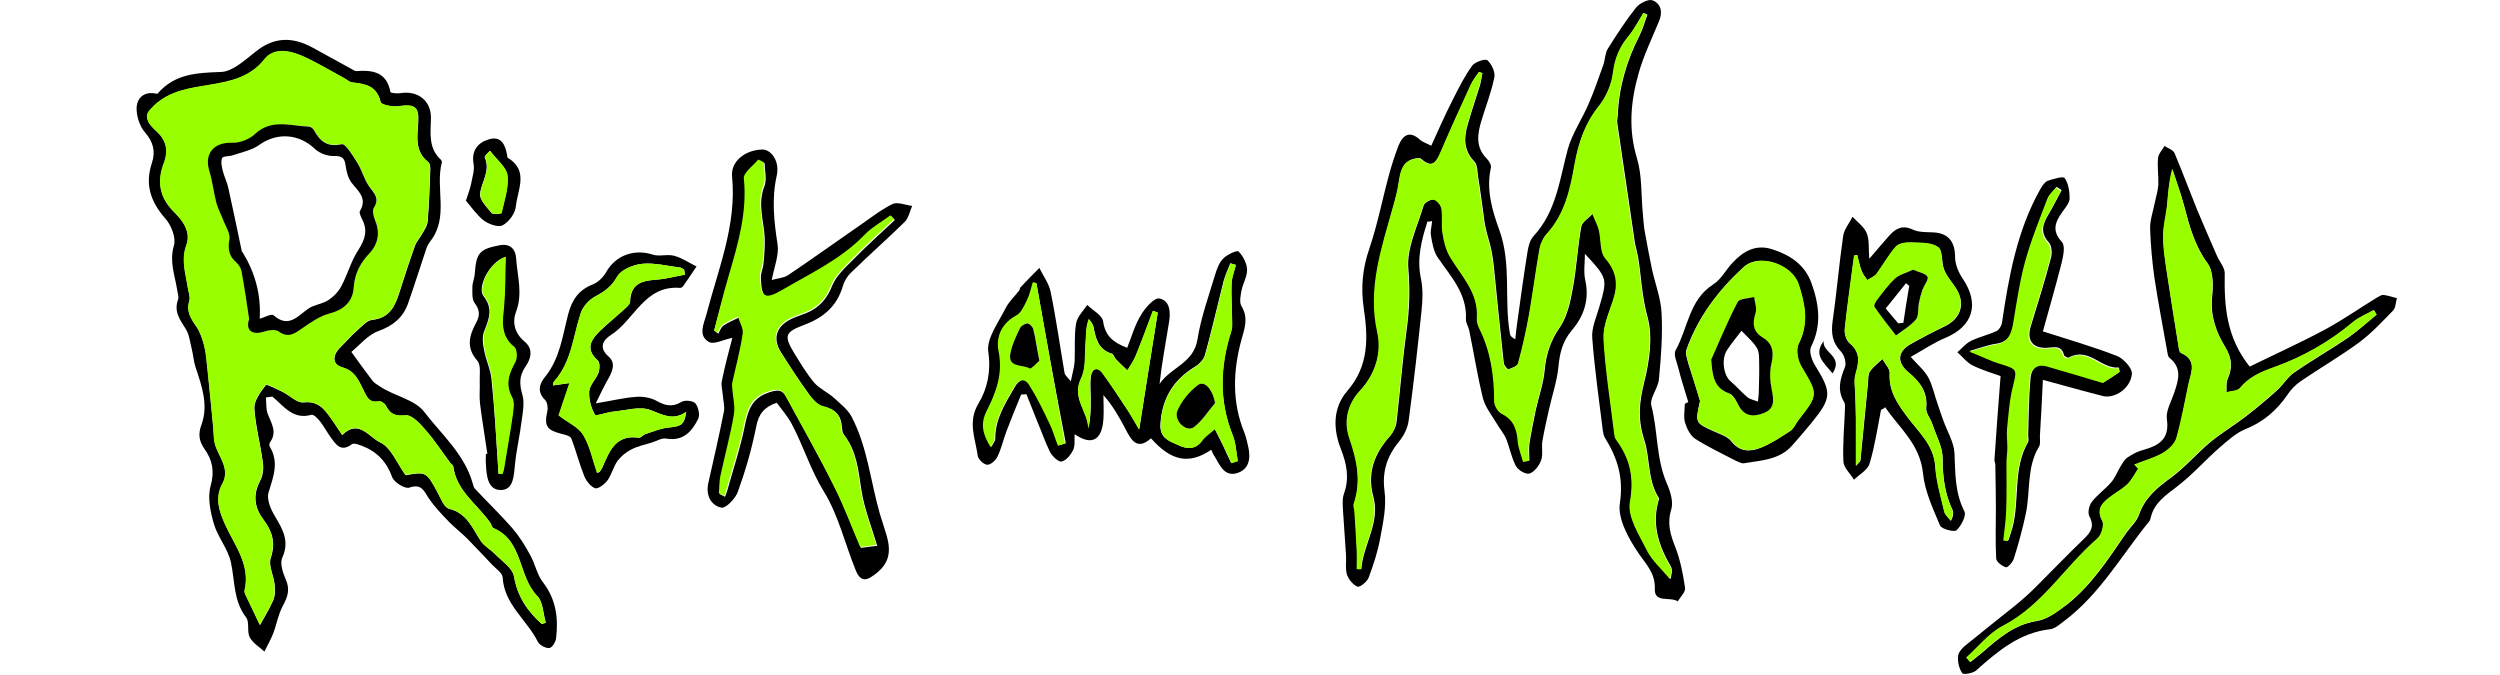 <?xml version="1.0" encoding="utf-8"?>
<!-- Generator: Adobe Illustrator 24.2.1, SVG Export Plug-In . SVG Version: 6.00 Build 0)  -->
<svg version="1.1" id="Layer_1" xmlns="http://www.w3.org/2000/svg" xmlns:xlink="http://www.w3.org/1999/xlink" x="0px" y="0px"
	 viewBox="0 0 851 229.6" style="enable-background:new 0 0 851 229.6;" xml:space="preserve">
<style type="text/css">
	.st0{fill:#99FE00;}
</style>
<g>
	<path d="M485.9,75.4c-2,6.3-3.7,12.6-2.2,19.5c0.7,3.4,0.6,7.2,0.2,10.8c-1.3,12.5-2.7,25-4.4,37.5c-0.3,2.4-1.6,5.1-3.2,7
		c-4.1,5-5.9,10.2-5,17c0.7,5.2-0.5,10.8-1.5,16.1c-0.8,4.5-2.3,9-3.9,13.3c-0.5,1.4-3,3.4-3.8,3.1c-1.5-0.6-3-2.4-3.6-4.1
		c-0.6-2-0.2-4.3-0.3-6.4c-0.3-4.9-0.7-9.9-1-14.8c-0.1-2.1-0.4-4.5,0.3-6.4c1.9-5.3,0.9-10.1-1-15c-2.8-7-2.8-14.2,2.1-19.9
		c7.5-8.6,7.1-18.4,5.6-28.3c-1-7-0.4-13.4,1.9-20.1c2.8-8.2,4.4-16.7,6.7-25.1c0.9-3.4,2-6.7,3.2-9.9c1.5-3.8,3.9-5.4,7.5-2
		c0.7,0.6,1.7,0.9,3.7,1.9c2.4-5.3,4.7-10.5,7.3-15.6c2-4,4-8,6.6-11.6c0.9-1.3,4.4-2.5,5.2-1.9c1.4,1.2,2.7,4,2.4,5.7
		c-1,5-2.9,9.9-4.4,14.8c-1.4,4.6-2.1,9.1,1.8,13c0.8,0.8,1.6,2.2,1.4,3.1c-1.7,7.5,0.5,14.7,2.9,21.3c4.2,11.7,1.5,23.6,3.6,35.3
		c0.1,0.6,0.5,1.1,1.8,1.8c0.2-2,0.4-3.9,0.7-5.9c1.1-8,2.2-16.1,3.5-24.1c0.3-1.8,0.8-3.8,2-5.1c7.8-8.4,8.9-19.4,11.7-29.7
		c1.5-5.3,4.8-10.1,7-15.2c1.9-4.3,3.4-8.8,5-13.2c0.7-1.8,0.6-4.1,1.6-5.7c3-4.8,6.1-9.6,9.6-14c1.2-1.5,4.2-3,5.6-2.5
		c2.9,1.1,3.6,4,2.2,7.2c-2.4,5.8-5.2,11.6-6.9,17.6c-2.7,9.5-3.6,19-0.6,28.9c1.8,5.9,1.4,12.5,2,18.7c0.2,2,0.3,4,0.6,5.9
		c0.8,4.4,1.6,8.8,2.5,13.1c1.1,5.1,3.1,10.1,3.3,15.2c0.4,7.4-0.2,15-0.9,22.4c-0.3,3.1-3.2,6.4-2.6,8.9c2.3,8.8,1.6,18.1,5.3,26.6
		c1.2,2.7,2.3,6.3,1.5,8.8c-1.5,4.8-0.3,8.6,1.4,12.9c1.7,4.4,2.6,9.1,3.3,13.8c0.2,1.4-1.6,3.1-2.5,4.6c-2.5-1.7-8,0.7-7.8-4.2
		c0.2-5.5-3-8.4-5.7-12.4c-3.3-4.9-7-11.6-6.2-16.8c1.3-8.7-0.8-15.4-5.1-22.3c-0.4-0.7-0.6-1.6-0.7-2.4c-1.3-10.5-2.8-21-3.6-31.5
		c-0.3-3.5,1.4-7.1,2.4-10.6c2.8-9.7,2.9-9.7-4.9-18.1c0,3-0.5,6.1,0.1,8.9c1.5,6.6-0.4,12.3-4.6,17.2c-3.1,3.7-4.1,7.7-4.5,12.3
		c-0.5,5-2.2,9.9-3.3,14.9c-0.8,3.5-1.6,7.1-2.2,10.6c-0.3,2.1,0.3,4.5-0.4,6.4c-0.7,1.8-2.3,4-4,4.5c-1.2,0.4-3.9-1.2-4.6-2.6
		c-1.5-2.8-2.1-6.2-3.3-9.2c-0.8-1.9-2.3-3.6-3.4-5.5c-1.6-2.7-3.7-5.3-4.5-8.3c-1.9-7.7-3.1-15.5-4.7-23.2
		c-0.3-1.3-1.2-2.6-1.1-3.8c0.4-8.8-5.3-14.6-9.7-21.1c-1.3-2-1.8-4.8-2.2-7.3c-0.3-1.6,0.3-3.4,0.4-5
		C486.9,75.5,486.4,75.4,485.9,75.4z M504.6,24.9c-0.4-0.1-0.7-0.3-1.1-0.4c-0.9,1.3-1.9,2.5-2.6,4c-3.5,7.6-7,15.3-10.3,23
		c-2.1,4.9-3.6,5.4-7.2,2.3c-5.6,0.1-6.5,3.9-7.1,8c-0.4,2.8-1.2,5.5-1.9,8.3c-3.9,14-8.7,27.7-5.4,43c1.5,6.8-0.6,14.1-6,19.9
		c-4.1,4.4-5.5,10.2-3.6,15.9c2.5,7.4,4.1,14.7,1.6,22.4c-0.2,0.7,0.2,1.6,0.2,2.5c0.3,4.6,0.6,9.2,0.8,13.8c0.1,2,0,4,0,6
		c0.5,0,0.9,0,1.4,0.1c0.6-8.3,6.5-15.7,4.1-24.6c-2.2-8,0.3-14.7,5.7-20.7c1.1-1.3,2-3.1,2.2-4.8c1.2-10.4,2-20.8,3.4-31.1
		c1-7.1,1.2-13.9,0.6-21.1c-0.6-6.9,3.1-14.3,5.2-21.4c0.3-1,2.4-2.2,3.5-2.1c1.1,0.2,2.5,1.8,2.7,3c0.5,2.7-0.1,5.7,0.4,8.4
		c0.5,2.8,1.1,5.7,2.5,8c3.9,6.6,9.7,12.2,9.2,20.8c-0.1,1.1,0.2,2.4,0.7,3.4c4,7.9,5.2,16.3,5.2,25.1c0,1.5,1.3,3.6,2.6,4.2
		c4.1,2,5.2,5.2,5.4,9.3c0.2,2.4,1.2,4.7,1.8,7c0.7-0.1,1.3-0.2,2-0.3c0-1.9-0.2-3.8,0-5.6c0.6-3.9,1.4-7.8,2.2-11.7
		c1-4.5,2.6-8.9,3-13.4c0.5-5.5,2-10.1,5.2-14.7c2.5-3.7,3.6-8.7,4.4-13.3c1.3-6.9,1.6-14.1,2.9-21c0.3-1.6,2.6-2.9,3.9-4.4
		c0.8,1.8,1.7,3.6,2.2,5.5c0.8,3.3,0.3,7.6,2.2,9.7c4.1,4.6,4.4,8.9,2.6,14.3c-1.4,4.2-3.5,8.7-3.2,13c0.6,10.7,2.3,21.4,3.6,32
		c0.1,0.8,0.2,1.8,0.7,2.4c4.7,6.4,6.2,12.9,4.7,21.2c-0.9,5,3,11.1,5.7,16.3c1.9,3.7,5.2,6.6,8,10c0.1-1,0.8-3,0.1-4.2
		c-4.3-7.3-6.7-14.8-4-23.2c-4.1-6.2-3-13.7-5.1-20c-2.3-7.2-1.7-12.7,0-19.6c1.8-7.2,3-15.5,1.1-22.3c-1.9-6.8-2.1-13.6-3.2-20.4
		c-0.3-1.6-0.8-3.2-1.1-4.9c-2-13.6-4-27.2-6-40.8c-0.1-0.8,0.2-1.7,0.2-2.5c0.4-9.7,3.1-18.7,7.5-27.3c1.1-2.2,1.7-4.6,2.6-6.9
		c-0.4-0.2-0.9-0.4-1.3-0.6c-1.7,2.6-3.1,5.5-5,7.8c-3,3.7-4.7,7.6-5.3,12.5c-0.5,3.9-2.3,8.2-4.8,11.3c-4.8,6-7.1,12.7-8.3,20
		c-1.5,8.6-3.4,17-9.6,23.7c-1.2,1.3-2,3.2-2.3,4.9c-1.3,7.5-2.3,15.1-3.6,22.6c-1,5.5-2.3,11-3.7,16.4c-0.3,1-2.2,1.7-3.4,2.1
		c-0.3,0.1-1.5-1.3-1.6-2.1c-1.2-11-2.3-22-3.4-33c-0.2-1.9-0.5-3.9-0.9-5.8c-0.5-2.3-1.3-4.6-1.8-6.9c-0.4-1.6-0.6-3.2-0.8-4.9
		c-0.6-4.2-1.1-8.3-1.8-12.5c-0.3-1.9-0.2-4.3-1.3-5.5c-3.7-3.8-3.6-8.1-2.3-12.5c1.3-4.7,2.9-9.2,4.3-13.8
		C504.1,27.6,504.4,26.2,504.6,24.9z"/>
	<path d="M90.5,135.3c0.2,1.8,0,3.8,0.6,5.5c1.2,3.2,3.4,6.2,0.8,9.8c-0.2,0.3-0.3,1.1-0.1,1.4c3.3,5.4,1.2,10.4-0.4,15.7
		c-0.7,2.3,0.8,5.8,2.3,8.2c2.6,4.4,4.9,8.4,2.4,13.9c-0.9,2,0.2,5.2,1.2,7.5c1.5,3.4,0.6,5.9-1,8.9c-1.6,2.9-2.1,6.3-3.3,9.4
		c-0.8,2.1-2,4.1-3,6.2c-1.7-1.6-4-2.9-5-4.9c-1-1.9,0-5.1-1.2-6.7c-4.4-5.7-3.8-12.4-5.2-18.8c-1-4.6-4.5-8.6-5.8-13.1
		c-1.2-4.1-2.2-9-1.1-12.9c1.4-5,0.6-8.8-2.1-12.6c-1.9-2.7-2.2-5.1-1-8.3c2.4-6.6,0.1-13.1-2-19.4c-0.7-2-0.8-4.2-1.3-6.2
		c-0.6-2.3-0.8-4.8-2-6.8c-2-3.2-4.2-6-2.7-10.1c0.4-1-0.2-2.3-0.3-3.4c-0.8-5-2.7-9.6-1.1-15c0.8-2.6-0.9-7-3-9.3
		c-5-5.7-6.9-11.6-4.5-18.8c1.3-3.9,0.5-7.2-2.4-10.5c-1.8-2.1-2.9-5.6-2.8-8.4c0.2-3.4,2.7-5.6,6.7-4.7c0.1,0,0.4,0,0.5-0.1
		c5.8-6.7,13.3-7,21.5-7.3c4-0.1,8.2-4.1,11.8-6.9c6.3-5.1,12.6-5.1,19.4-1.4c4.3,2.4,8.7,4.8,13.1,7.2c0.6,0.3,1.2,0.8,1.8,0.8
		c5.6-0.4,10.3,0.3,11.6,7.1c0.1,0.4,2.3,0.6,3.5,0.4c5.8-0.9,10.3,2.5,10.3,8.4c-0.1,5.1-1,10.3,3.4,14.3c0.2,0.2,0.4,0.7,0.3,0.9
		c-2.3,8.8,2.5,18.6-3.9,26.8c-0.6,0.8-1.1,1.7-1.4,2.6c-2.1,6.2-4,12.4-6.2,18.6c-1.7,4.8-5.1,7.6-10.1,9.4
		c-3.6,1.3-6.4,4.8-9.2,7.1c2.6,3.6,4.9,6.8,7.2,9.8c0.6,0.8,1.7,1.4,2.6,2c4.8,3.2,11.8,4.4,15,8.6c5.9,7.7,13.7,14.4,16.5,24.3
		c0.2,0.6,0.3,1.4,0.7,1.8c4.2,4.5,8.7,8.8,12.8,13.5c2.4,2.8,4.4,6,6.1,9.2c1.7,3,2.3,6.7,4.4,9.3c4.4,5.8,5.2,12.1,4.4,18.9
		c-0.1,1.3-1.4,3.3-2.3,3.4c-1.3,0.1-3.3-1-3.9-2.1c-3.7-7.5-11.5-12.7-12-22c-0.1-1.5-2.4-3-3.7-4.4c-2.8-3-5.6-5.9-8.4-8.8
		c-1.9-1.9-4.1-3.6-6-5.5c-2.5-2.6-5-5.2-7-8.1c-1.7-2.5-2.4-5.2-6.7-3.7c-1.4,0.5-5.2-1.8-5.8-3.6c-1.9-5.2-5.2-8.7-10.2-10.6
		c-1.1-0.4-2.8-1.1-3.5-0.6c-3.7,2.8-5.4,0.2-7.2-2.3c-1.3-1.8-2.3-3.7-3.6-5.4c-0.8-1-2.2-2.5-3-2.3c-6.3,1.8-9.4-3-13.3-6.2
		C91.7,135.1,91.1,135.2,90.5,135.3z M184.4,212.4c0.5-0.1,0.9-0.3,1.4-0.4c-0.9-3.1-0.9-7.1-2.9-9.1c-6.6-6.8-4.7-18.8-14.9-23.1
		c-0.5-0.2-0.7-1.1-1-1.7c-4.4-6.4-11.6-10.8-12.7-19.4c-0.1-0.4-0.7-0.7-1-1.1c-2.8-3.8-5.4-7.8-8.5-11.3c-1.8-2.1-4.6-5.1-6.7-4.9
		c-3.5,0.4-5.3-0.4-6.7-3.3c-0.4-0.7-1.6-1.6-2.3-1.5c-3.5,0.8-4.3-1.7-5.4-3.9c-1.6-3.2-2.8-6.4-7.1-7.6c-3.6-1-3.5-4.2-0.6-7
		c1.9-1.8,3.6-3.9,5.6-5.6c1.6-1.4,3.3-3.4,5.1-3.6c5.8-0.6,7.7-4.5,9.2-9.1c1.7-5.4,3.5-10.9,5.4-16.2c0.5-1.4,1.6-2.5,2.3-3.8
		c0.8-1.4,1.9-2.9,2-4.5c0.5-5.9,0.7-11.9,0.9-17.8c0-0.8-0.1-1.9-0.7-2.3c-4.7-3.7-3.7-8.7-3.4-13.7c0.3-5.2-1.3-6.1-6.7-5.3
		c-2,0.3-5.9-0.5-6.1-1.4c-1.3-5.6-5.3-6.2-9.7-6.7c-0.9-0.1-1.7-0.9-2.6-1.4c-4.7-2.5-9.3-5.3-14.1-7.5c-4.4-1.9-9.8-3.1-13.1,1
		c-9.7,12.3-27,5.6-37.6,15.8c-2.1,2-3,3-2.1,5.1c0.6,1.5,1.9,2.7,3.1,3.8c3.2,3,3.9,6.5,2.4,10.5c-2.5,6.4-1.6,11.9,3.5,16.9
		c3,3,5.7,6.7,4.1,11.2c-1.9,5.1-0.2,9.8,0.5,14.6c0.2,1.5,0.9,3.1,0.5,4.4c-1.1,3.5,0.5,6,2.4,8.7c1.3,1.9,2.1,4.4,2.7,6.7
		c0.7,2.6,0.8,5.4,1.1,8.1c0.7,6.4,1.2,12.7,1.9,19.1c0.3,2.5,0.1,5.1,1,7.3c1.6,4,4.6,7.7,2.2,12.2c-2.7,4.9-1.2,9.3,0.8,13.8
		c3.3,7.3,8.8,13.9,6.7,22.7c-0.1,0.4,0.1,1,0.3,1.4c1.9,4,3.8,7.9,4.9,10.3c0.9-1.7,3-5,4.5-8.4c0.7-1.6,0.7-3.6,0.5-5.4
		c-0.3-3.1-2.2-6.5-1.3-9.1c1.7-5.2,0.5-9-2.5-13c-3-4-3.7-8.3-1.2-13.1c1-1.8,1.3-4.2,1-6.3c-0.8-6.2-2.5-12.3-2.9-18.5
		c-0.1-2.6,2.1-5.6,3.9-7.9c0.3-0.4,3.7,1.4,5.7,2.3c2.4,1.2,4.9,3.8,7.1,3.6c4.1-0.5,6.3,1.3,8.4,4.1c1.6,2.1,3,4.3,4.8,7
		c5.6-5.6,9.2,0.8,12.9,2.5c3.7,1.7,5.8,7.2,8.7,11.2c6.9-1.3,7.2-1.1,10.9,5.9c1.1,2,2.2,5.1,3.9,5.5c6.1,1.5,7.9,6.6,10.8,11
		c1.1,1.7,3.2,2.8,4.7,4.3c2.4,2.5,6,4.8,6.6,7.7C176.1,203,179.5,208,184.4,212.4z"/>
	<path d="M412.3,153.1c-7.5,5.1-13.6,3.9-20.5-3.9c-4.7,4.2-6.7,0.7-8.7-3.2c-2.1-4-4.3-7.9-7.5-11.5c0,2.7,0.2,5.5,0,8.2
		c-0.5,7.2-4,9.1-9.8,5.1c-0.1,1.9,0.2,3.9-0.5,5.4c-0.8,1.6-2.3,3.5-3.9,3.9c-1,0.3-3.1-1.7-3.9-3.1c-1.7-3.4-2.9-7-4.4-10.5
		c-1.2-3.1-2.5-6.2-3.7-9.3c-0.6,0-1.2,0.1-1.8,0.1c-1.7,4.1-3.4,8.3-5,12.5c-1.1,2.9-1.7,5.9-3.1,8.7c-0.6,1.3-2.4,2.8-3.5,2.7
		c-1.2-0.1-3.1-1.9-3.2-3.2c-0.8-5.8-3.5-11.4,0.3-17.7c3-5,4.3-10.9,3.3-17.6c-0.6-4.5,3.4-9.8,5.8-14.6c1.1-2.3,3.2-4.2,4.8-6.3
		c0.2-0.3,0.1-0.7,0.3-0.9c2.1-2.3,4.3-4.5,6.5-6.7c1.3,2.7,3.2,5.2,3.8,8c1.9,9.2,3.2,18.6,4.8,27.9c0.1,0.5,0.7,1,2.1,2.7
		c0.6-3,1.2-4.9,1.3-6.8c0.2-4.3-0.2-8.7,0.5-12.9c0.4-2.3,2.4-4.2,3.8-6.3c1.9,1.9,5.1,3.5,5.4,5.6c0.7,4.9,3.4,7.2,8.2,9
		c1.5-3.8,2.6-7.8,4.7-11.2c1.4-2.4,4.5-5.9,6.2-5.6c3.8,0.7,3.9,4.9,3.3,8.3c-1.1,6.8-2.4,13.6-3.2,20.8c3.7-5.6,11.6-7,12.9-15.1
		c1.2-7.5,3.8-14.7,6-22c0.6-2,1.4-4.3,2.9-5.7c1.3-1.3,4.6-2.8,5.1-2.3c1.5,1.5,2.8,4,2.9,6.1c0.1,2.4-1.4,4.7-1.9,7.2
		c-0.3,1.7-0.8,4,0,5.3c2.4,4,1.1,7.5,0,11.4c-2.9,10.6-3.3,21.3,1,31.7c0.6,1.5,0.9,3.2,1.3,4.8c0.9,4,0.3,7.8-4,9
		c-4.1,1.1-5.6-2.6-7.3-5.5C413.1,154.9,412.8,154.2,412.3,153.1z M420.7,90.2c-0.6-0.2-1.2-0.4-1.9-0.6c-0.8,2-1.7,4-2.3,6.1
		c-2.1,8.3-4,16.7-6.3,25c-0.4,1.6-1.9,3.2-3.4,4.1c-7.4,4.5-11.2,10.7-11.8,19.5c-0.3,4.9,3,5.8,6.1,7.2c2.9,1.4,5.7,1.6,8-1.5
		c1.2-1.6,2.9-2.7,4.4-4c0.9,1.9,1.9,3.7,2.8,5.6c0.9,2,1.8,4,2.8,6c0.7-0.2,1.5-0.5,2.2-0.7c-0.5-2.9-0.6-6-1.7-8.7
		c-4.8-11.9-4.3-23.7-0.5-35.6c0.5-1.6,0.2-3.5,0.2-5.3c0-3.7-0.3-7.4-0.1-11.1C419.4,94.2,420.2,92.2,420.7,90.2z M352.8,96.4
		c-0.3-0.1-0.7-0.2-1-0.3c-0.6,2-1,4.1-1.9,5.9c-1,2-2.1,4.5-3.8,5.4c-5.1,2.7-6.9,7.6-5.9,12c1.6,7.7-1,14.1-4.1,20.5
		c-2.2,4.4-1.3,8,1.4,12.2c0.6-1.3,1.3-2,1.3-2.7c-0.1-6.7,3.4-12.1,6.6-17.6c1.5-2.7,3.6-3.5,5.3-0.7c2.6,4.1,4.7,8.5,6.8,12.9
		c1.2,2.4,2,5.1,2.9,7.6c0.8-0.2,1.6-0.5,2.4-0.7C359.3,132.8,356,114.6,352.8,96.4z M394.1,106.4c-0.5-0.2-1.1-0.4-1.6-0.6
		c-2,5.2-3.8,10.3-5.9,15.4c-0.7,1.7-1.9,3.3-2.8,4.9c-1.3-1.3-2.7-2.5-3.9-3.8c-0.6-0.6-0.8-1.8-1.4-1.9c-4.7-1.4-5.5-5.3-6.3-9.3
		c-0.2-0.9-1-1.7-1.5-2.5c-1,2.8-0.9,5.2-1.1,7.7c-0.3,4.2,0.2,9-1.6,12.6c-3.2,6.7,2.4,11.2,2.5,16.9c0.8-3.4,0.8-6.8,0.8-10.1
		c0-2.6-0.3-5.3,0.1-7.9c0.5-2.5,2.4-2.9,3.9-0.8c3.1,4.3,6,8.7,8.9,13.1c1.2,1.8,2.3,3.7,3.6,6.1C390,132.3,392,119.3,394.1,106.4z
		"/>
	<path d="M765.8,124.8c8.1-4,17-8,25.6-12.6c6.1-3.3,11.8-7.3,17.7-10.9c0.7-0.4,1.6-1,2.3-0.9c1.5,0.2,3,0.7,4.5,1.1
		c-0.4,1.4-0.4,3.3-1.3,4.2c-3.7,3.8-7.4,7.8-11.6,10.9c-6.4,4.7-13.3,8.7-19.9,13.2c-1.7,1.2-3.3,2.8-4.4,4.5
		c-3.7,5.4-8.2,9.3-14.4,11.8c-3.2,1.3-6,3.9-8.7,6.2c-4.9,4.3-9.3,9.3-14.5,13.3c-3.9,3-7.9,5.6-9,10.7c-0.1,0.5-0.3,1-0.6,1.3
		c-9.3,11.4-16.6,24.5-28.6,33.6c-1.6,1.2-3.3,2.8-5.1,3c-10.4,1.2-17.8,7.5-25.2,14.1c-1.1,0.9-4.2,1.4-4.6,0.9
		c-1.1-1.5-1.6-3.7-1.5-5.6c0-1.3,1.2-2.8,2.3-3.7c5.5-4.5,11.1-8.9,16.7-13.4c2.5-2,5-4.2,7.3-6.5c5.5-5.5,10.9-11.1,16.5-16.5
		c2.4-2.3,3.8-4.3,1.9-7.8c-0.6-1.2-0.1-3.7,0.9-4.9c1.9-2.5,4.6-4.3,6.6-6.7c1.3-1.5,2.1-3.6,3.1-5.3c0.7-1.1,1.3-2.3,2.3-3
		c1.6-1.1,3.4-2.1,5.3-2.6c5.4-1.5,9.2-3.6,8.2-10.5c-0.4-2.8,1.5-6,2.5-9c1.4-4.2,2.8-8.3-1.5-11.8c-0.4-0.3-0.6-0.8-0.7-1.3
		c-1.5-8.6-3.2-17.2-4.5-25.8c-0.8-5.6-1.3-11.2-1.5-16.8c-0.1-3,1-6,1.6-9c0.4-2.1,1.1-4.1,1.2-6.2c0.1-3-0.4-6-0.1-9
		c0.1-1.4,1.4-2.7,2.2-4.1c1.2,0.8,2.9,1.3,3.4,2.4c2.7,6.4,5.1,12.9,7.7,19.3c2.2,5.3,4.5,10.5,6.8,15.8c0.9,2,2.6,3.9,2.6,5.8
		C757.1,104.1,757.8,114.8,765.8,124.8z M809,107.1c-0.3-0.5-0.6-1-0.9-1.5c-2.4,1.3-5.1,2.3-7.1,4.1c-8,6.7-16.9,11.8-26.7,15.3
		c-4.5,1.6-8.5,3.3-11.7,7.1c-0.9,1.1-3.1,1-4.7,1.5c0.1-1.5-0.2-3.2,0.4-4.6c1.7-3.8,1.5-7-0.8-10.8c-3.1-5.1-5.1-10.6-4.5-17
		c0.4-3.8,0.5-8.7-1.5-11.5c-4.4-6-6.2-12.7-8-19.6c-1.1-4.2-2.7-8.4-4-12.5c-1.2,4.5-1.4,8.6-1.8,12.7c-0.3,3.3-1.2,6.6-1.3,9.9
		c0,3.6,0.5,7.3,1,10.9c1.4,9.3,2.9,18.6,4.4,27.9c0.1,0.5,0.3,1.1,0.7,1.2c5.6,2.5,3.3,6.8,2.5,10.7c-1.3,6.1-2.3,12.3-4.1,18.3
		c-0.6,2-2.7,4-4.7,5.1c-3,1.7-6.4,2.6-9.6,3.9c0.4,0.5,0.8,0.9,1.3,1.4c-1.2,1.8-2.2,3.9-3.8,5.4c-1.9,1.8-4.4,3-6.4,4.7
		c-2.5,2-3.9,4.1-2,7.7c0.7,1.4-0.3,4.9-1.7,6c-11.1,9.5-18.7,22.8-32.3,29.8c-4.7,2.4-8.3,7-12.3,10.7c0.4,0.5,0.9,1,1.3,1.5
		c1.3-1.1,2.7-2.1,4-3.2c5.5-4.8,10.9-9.6,18.7-10.8c3.6-0.6,7.1-3.3,10.2-5.6c8.5-6.7,14.2-15.7,20.2-24.4c1.4-2,3.5-3.8,4.3-6.1
		c2-5.8,6.1-9.2,10.8-12.6c4.9-3.6,8.9-8.3,13.5-12.2c3.9-3.2,8.3-5.8,12.3-8.9c3.6-2.8,7.1-5.7,10.5-8.8c2.1-1.9,3.5-4.5,5.8-6
		c6-4.2,12.4-7.8,18.4-11.9C802.8,112.5,805.8,109.7,809,107.1z"/>
	<path d="M249.3,115c-3.1,0.6-6.3,2.4-8,1.4c-3.8-2.2-1.7-6.2-0.8-9.5c4-15.4,10.3-30.3,8.7-46.8c-0.5-5.1,4.3-9,10.2-9.2
		c3.1-0.1,6.1,4,5,8.9c-1.8,8-0.9,15.7,0.3,23.5c0.5,3.5-1.1,7.4-2,12c2.3-0.6,4.1-0.7,5.5-1.6c7.9-5.3,15.7-10.9,23.5-16.3
		c4-2.7,7.8-5.8,12-7.9c1.7-0.9,4.5,0.3,6.8,0.6c-0.8,1.8-1.2,4.1-2.5,5.4c-6,5.9-12.3,11.4-18.3,17.3c-1.3,1.2-2.3,2.9-2.8,4.6
		c-2,6.9-6.7,10.8-13.2,13.2c-6.6,2.5-6.9,3.7-3.3,9.7c2.1,3.4,4.2,6.9,6.7,9.9c1.7,2,4.4,3.2,6.5,5c2.2,2,4.8,4,6.2,6.5
		c5.5,10.4,6.5,22.1,9.7,33.2c0.7,2.2,1.4,4.4,2.1,6.7c2.2,6.9,0.8,11.1-5.2,14.9c-3,1.9-4.4-0.5-5.2-2.6
		c-3.6-8.9-5.8-18.5-10.7-26.5c-4.6-7.4-7-15.6-11-23.1c-1.4-2.6-3.4-4.9-5.1-7.2c-4.2,1.4-6.2,3.8-7,8.2c-1.5,7.5-3.6,14.8-6.2,22
		c-0.8,2.4-4.2,5.9-5.7,5.5c-3.5-0.8-5.3-4.2-4.4-8.3c1.8-8.1,3.7-16.2,5.3-24.3c0.4-1.9-0.3-4.1-0.4-6.1c-0.1-1.4-0.6-3-0.3-4.3
		C246.7,124.7,248.1,119.6,249.3,115z M243.1,112.5c0.5,0.4,0.9,0.7,1.4,1.1c0.6-1,0.9-2.2,1.8-2.8c1.6-1.1,3.5-1.8,5.2-2.7
		c0.6,1.9,1.8,4,1.6,5.8c-0.9,5.5-2.4,11-3.5,16.5c-0.2,0.8,0,1.6,0,2.4c0.2,2.9,1,5.9,0.5,8.7c-1.2,7-3.1,13.9-4.6,20.9
		c-0.4,1.9-0.3,3.9-0.5,5.8c0.6,0.3,1.2,0.6,1.8,0.9c0.2-0.6,0.5-1.3,0.7-1.9c2-7.2,4.4-14.3,5.9-21.6c1.1-5.4,2.2-10,8.3-12
		c3-1,4.6-1.1,6.1,1.7c5.4,10.1,11.1,20.1,16.3,30.4c3.4,6.7,6,13.8,9,20.8c1.6-0.2,3.5-0.5,5.5-0.7c-1.9-6.4-4.4-12.6-5.4-19.1
		c-1-6.6-1.6-13.2-5.9-18.7c-0.5-0.6-0.6-1.6-0.7-2.4c-0.2-4.1-2.1-6.2-6.2-7.1c-2-0.5-3.8-2.6-5.1-4.4c-3.3-4.6-6.4-9.3-9.4-14.1
		c-3-4.7-1.7-8.9,3.4-11.4c1.6-0.8,3.4-1.3,5.1-2c4.4-1.8,7.1-4.8,8.9-9.4c1.4-3.4,4.6-6.3,7.3-9c4.5-4.6,9.3-8.9,14-13.3
		c-0.4-0.4-0.8-0.9-1.2-1.3c-3,2.2-6.4,4-8.9,6.7c-7.9,8.3-18.2,13-27.8,18.7c-6.1,3.6-7.5,2.7-7.7-4.6c0-1.6,0.8-3.2,0.9-4.8
		c0.3-2.9,0.5-5.8,0.4-8.7c-0.3-5.8-2.5-11.5-0.1-17.5c0.9-2.3,0.1-5.2,0.1-7.8c-0.6-0.3-1.3-0.6-1.9-0.9c-1.7,2.2-5.2,4.5-4.9,6.4
		c1.3,11.7-2,22.4-5.2,33.3C246.3,100.1,244.8,106.3,243.1,112.5z"/>
	<path d="M640.3,139.5c-1.2,6.1-2.1,12.4-3.9,18.3c-0.6,2.2-3.5,3.7-5.3,5.5c-1.3-2.1-3.5-4.1-3.6-6.2c-0.3-5.8,0.3-11.6,0.5-17.4
		c0-1,0.2-2.2-0.3-2.9c-2.4-4.1-1.3-7.8,0.3-11.8c0.6-1.4-0.2-4.2-1.4-5.4c-2.9-3-3.3-6.2-2.8-10.1c1.4-9.7,2.2-19.4,3.6-29.1
		c0.3-2.3,2.1-4.4,3.2-6.6c1.7,1.8,3.9,3.4,4.8,5.5c1,2.3,0.6,5.1,0.9,8.8c2.7-3.2,4.8-5.6,6.9-8c2.2-2.4,4.5-3.6,8-1.9
		c2,0.9,4.5,0.8,6.8,0.9c5.2,0.2,7.5,3.2,7.5,8.3c0,2.6,1.2,5.4,2.7,7.6c5.7,8.5,3.4,16.1-6,20c-4,1.7-7.7,4.2-11.8,6.5
		c2.4,2.7,4.7,4.6,6,7c1.5,2.8,2.1,6.1,3.2,9.1c0.6,1.8,1.2,3.7,1.9,5.5c1.3,3.7,3.6,7.4,3.8,11.1c0.3,6.8,0.1,13.5,3.4,19.9
		c0.7,1.4-1.1,4.9-2.7,6.4c-0.8,0.7-5.1-0.4-5.6-1.6c-2.4-5.7-5.2-11.7-5.8-17.7c-1-10-8-15.4-12.9-22.6
		C641.3,139.1,640.8,139.3,640.3,139.5z M632.2,86.8c-0.3,0.1-0.7,0.1-1,0.2c-1.1,8.4-2.3,16.7-3.2,25.1c-0.2,1.6,0.5,3.9,1.7,4.8
		c3.7,3.1,3.1,6.4,2,10.4c-0.7,2.3-0.1,5.1-0.1,7.6c0,2.6,0.2,5.2,0.2,7.8c0,5.1,0,10.1,0,15.9c0.9-1.1,1.4-1.4,1.5-1.8
		c0.9-8.9,1.7-17.7,2.6-26.6c0.1-1.3,0-2.9,0.7-3.8c1.1-1.6,2.8-2.8,4.2-4.2c0.9,1.7,2.6,3.4,2.5,4.9c-0.4,6.1,2.6,10.3,6.1,15
		c3.7,5,8.9,9.4,9.4,16.6c0.4,5.2,1.9,10.4,3.1,15.6c0.3,1.1,1.4,2,2.2,3c0.9-1.7,0.9-2.9,0.5-3.8c-2.6-5.5-3.3-11.3-3.3-17.4
		c0-3.9-2.2-7.8-3.5-11.7c-0.6-1.9-2.2-3.7-2.1-5.4c0.6-5.6-2.2-9.1-6.1-12.3c-3.9-3.3-3.7-7,0.7-9.5c3.9-2.2,7.9-4.3,11.9-6.2
		c5.4-2.7,6.9-7.8,3.6-12.9c-1.4-2.1-3.1-4-4-6.3c-1-2.5-0.4-6.5-2-7.6c-2.3-1.6-5.9-1.4-9-1.6c-1.8-0.1-4.3,0.2-5.4,1.4
		c-2.5,2.8-4.3,6.3-6.6,9.3c-0.7,0.9-2,1.4-3.1,2.1c-0.7-1-1.5-1.9-1.9-3C633,90.5,632.7,88.7,632.2,86.8z"/>
	<path d="M695.4,112.8c8.7,2.8,17.1,5.2,25.3,8.4c2.2,0.9,5.2,4.2,5,6.1c-0.5,5-5.9,8.5-9.9,7.5c-6.7-1.7-13.4-3.6-20.4-5.5
		c-0.3,6.2-0.6,12.5-1,18.8c-0.1,1.3,0.3,2.9-0.3,3.9c-4.3,7.1-2.9,15.2-4.5,22.8c-1.1,5.2-2.5,10.3-4.1,15.4
		c-0.4,1.2-2.1,3.1-2.7,2.9c-1.3-0.4-3.3-1.9-3.3-3c-0.3-5.6-0.1-11.2-0.1-16.8c0-5.1-0.1-10.1-0.2-15.2c0-0.5-0.3-1-0.3-1.5
		c0.6-9.1,1.3-18.2,2.1-28.6c-2.3-0.8-6-1.9-9.5-3.6c-2-1-3.5-3-5.2-4.5c1.5-1.3,2.8-2.9,4.5-3.8c2.8-1.4,6-2.1,8.8-3.4
		c0.9-0.4,1.8-1.9,1.9-3c2.3-15.6,5.1-31.1,12.9-45.1c0.6-1.1,1.5-2.5,2.5-3c1.9-0.7,5.4-1.7,5.9-1c1.3,1.8,1.7,4.6,1.7,6.9
		c0,1.5-1.3,3-2.3,4.4c-2.5,3.5-4,6.5-0.3,10.5c1.2,1.3,0.4,5-0.2,7.4C699.6,98,697.3,105.9,695.4,112.8z M721.5,126.6
		c-0.1-0.5-0.1-1-0.2-1.5c-6.1,0.6-10.2-7.1-17.1-3.4c-0.3,0.2-1.5-0.4-1.6-0.8c-0.9-3.6-3.5-2.6-5.9-2.5c-4.9,0.2-6.9-2.7-5.4-7.4
		c2.4-7.8,4.8-15.5,6.9-23.4c0.4-1.6,0.2-4-0.8-5.1c-3-3.3-2.1-6.2-0.1-9.5c1.6-2.7,3-5.5,4.5-8.3c-0.6-0.4-1.2-0.7-1.7-1.1
		c-1,1.3-2.4,2.4-2.9,3.8c-2.7,7.1-5.6,14.2-7.6,21.5c-1.9,7-2.9,14.2-4.1,21.3c-0.6,3.6-1.9,6.2-6,6.8c-2.8,0.4-5.6,1.5-8.9,2.4
		c4.1,1.7,7.4,3.3,10.9,4.3c5.5,1.6,5.4,1.7,4,7.5c-1.2,4.7-1.5,9.6-2,14.4c-0.2,2.2,0.1,4.4,0.1,6.6c0,1.6-0.3,3.3-0.3,4.9
		c-0.1,5.4,0.1,10.8-0.1,16.3c-0.1,3.4-0.7,6.9-1,10.3c0.5,0.1,1,0.1,1.5,0.2c0.4-1.4,0.9-2.7,1.3-4.1c2.6-9.6,0.1-20.1,5.3-29.2
		c0.4-0.6,0.1-1.6,0.1-2.5c0.2-6.5,0.2-13,0.8-19.5c0.3-3.2,2.4-5.2,6-4.1c6.6,1.9,13.3,3.9,18.9,5.6
		C718,129,719.8,127.8,721.5,126.6z"/>
	<path d="M202.8,137.3c5.5-0.9,9.5-1.9,13.6-2.2c2.2-0.2,4.9,0.2,6.8,1.2c3,1.7,5.5,2.5,8.8,0.5c1.1-0.7,3.9-0.4,4.7,0.5
		c1,1.2,1.6,3.9,1,5.2c-2.1,4.3-5.1,7.8-10.9,6.8c-1.6-0.3-3.4,0.9-5.1,1.4c-2.3,0.7-4.7,1.2-6.8,2.3c-1.8,0.9-3.5,2.3-4.7,3.9
		c-1.4,2-2,4.6-3.4,6.6c-1,1.3-3.1,3-4.2,2.7c-1.5-0.5-3-2.4-3.7-4.1c-1.7-4.2-2.8-8.6-4.4-12.8c-0.3-0.9-2.1-1.3-3.3-1.6
		c-5.1-1.3-6-2.7-4.9-7.7c0.3-1.2,0-3-0.7-3.8c-2.9-2.8-2-5.6,0-8c5-6.2,5.9-13.9,7.8-21.2c1.3-5,3.6-8.3,8.4-10.2
		c1.8-0.7,3.5-2.4,4.5-4.1c3.2-5.8,9.6-8.1,16-6c2.2,0.7,5-0.3,7.3,0.4c2.6,0.7,5,2.4,7.5,3.6c-1.5,2.3-3.1,4.6-4.7,6.9
		c-0.2,0.2-0.6,0.4-0.9,0.4c-12.1-1-15.5,10.9-23.5,16c-2.7,1.7-4.3,4.3-0.9,7.3c2.5,2.2,1.5,4.7,0.2,7.2
		C205.7,131.2,204.4,134.1,202.8,137.3z M233.2,93.5c-0.1-0.6-0.2-1.1-0.3-1.7c-0.4-0.2-0.8-0.6-1.2-0.7c-4.3-0.5-8.7-1.7-13-1.3
		c-3.1,0.3-7.2,2-8.6,4.4c-1.9,3.4-4.3,5-7.4,6.7c-2.1,1.1-4.3,3.5-5,5.8c-2.6,8-3.1,16.6-9.1,23.2c-0.3,0.3-0.2,0.8-0.3,1.3
		c1.5-0.2,2.9-0.4,5.6-0.8c-1.5,4.6-2.8,8.3-3.7,11c3.2,2.5,6.8,4,8.4,6.7c2.3,3.8,3.2,8.5,4.7,12.9c0.7-0.3,0.9-0.3,0.9-0.5
		c0.3-0.4,0.6-0.8,0.8-1.2c2.4-5.5,4.4-11.5,12.5-10.3c0.6,0.1,1.4-0.9,2.1-1.2c2.7-0.9,5.5-2.1,8.3-2.3c4-0.4,5.1-0.9,5.7-5.3
		c-4.4,3.1-7.9,1-12.1-0.6c-3.6-1.4-8.4,0.1-12.6,0.5c-2.2,0.2-6,1.7-6.4,1c-1.3-2.3-2.1-5.3-1.9-8c0.2-2.1,2.3-4,3.1-6.1
		c0.5-1.3,0.6-3.6-0.2-4.3c-4.4-3.9-2.3-7.1,0.8-10.1c2.4-2.3,5-4.4,7.4-6.6c1.1-1,2.7-2.2,2.8-3.3c0.2-6.9,5-7.2,10-7.6
		C227.3,94.8,230.2,94,233.2,93.5z"/>
	<path d="M574.7,136.9c-1.2-4-2.5-8-3.5-12c-0.5-1.9-1.6-4.3-0.8-5.7c4.2-7.5,4.5-17.1,12.8-22.4c2.7-1.7,4.3-5,6.6-7.4
		c3.6-3.9,7.9-6.3,13.3-4.6c6.1,1.9,11.2,5.2,13.5,11.5c2.6,7.2,3.6,14.4-0.1,21.7c-0.8,1.5,0.2,4.5,1.3,6.3
		c5.8,9.4,5.8,11.1-1.3,19.8c-2.1,2.6-4.3,5.1-6.5,7.6c-4.4,4.9-10.6,5-16.4,6c-0.8,0.1-1.9-0.5-2.8-0.9c-4.6-2.4-9.3-4.6-13.7-7.4
		c-1.7-1.1-2.9-3.5-3.5-5.5c-0.6-2-0.1-4.3-0.1-6.4C573.9,137.2,574.3,137,574.7,136.9z M578.7,136.5c-1.7,7.5-1.7,7.4,4.6,10.3
		c2.1,1,4.7,1.7,6,3.4c3,3.8,6.6,3.6,10.1,2.2c3.5-1.4,6.8-3.6,10-5.7c1.2-0.8,1.8-2.4,2.7-3.6c6.9-8.9,6.7-8.7,1.1-18.2
		c-1.3-2.1-2-5.9-1-7.8c3.5-7,2.2-13.5,0-20.3c-2.2-6.8-13.4-10.6-18.6-5.9c-8.6,7.8-15.5,16.9-19.5,28c-0.5,1.5,0.3,3.5,0.7,5.2
		C576.1,128.1,577.5,132.3,578.7,136.5z"/>
	<path d="M165.9,154.5c-0.8-5.7-1.8-11.4-2.5-17.1c-0.3-2.4,0-4.9-0.1-7.4c-0.1-2.5,0.5-5.7-0.8-7.2c-3.9-4.4-2.8-8.5-0.5-12.8
		c1.4-2.5,1.4-4.4-0.4-6.8c-1-1.3-0.8-3.6-0.8-5.5c0-1.5,0.7-2.9,0.8-4.4c0.5-7.1,1.5-8.5,8.4-9.8c3.5-0.7,5.5,1.1,5.7,4.5
		c0.4,6,2.3,11.9,0,18c-1.4,3.6-0.6,7.4,2.9,10.3c3,2.5,2.2,5.8,0.2,8.6c-2.1,3.1-2,5.9-1,9.4c0.8,2.7,0.2,5.8-0.2,8.7
		c-0.6,5.1-1.8,10-2.3,15.1c-0.4,3.7-0.4,8.6-4.7,8.7c-4.6,0.1-5-4.9-5.2-8.8c-0.1-1.2,0-2.3,0-3.5
		C165.7,154.5,165.8,154.5,165.9,154.5z M169.7,161.3c0.4,0,0.8,0,1.2,0.1c0.2-0.6,0.4-1.1,0.5-1.7c1-6.1,2.1-12.3,3-18.5
		c0.3-1.9,0.7-4.3-0.2-5.8c-2.5-4.5-1-8.2,1.1-12.2c0.7-1.3,0.6-4.2-0.4-5c-4.7-3.8-3.9-8.6-3.5-13.7c0.5-5.5,0.4-11,0.6-17
		c-5.3,1.6-9.7,10.3-7.4,13.3c3.4,4.3,1.8,7.9,0.2,12c-0.8,2-0.4,4.6,0.1,6.9c0.6,3.1,2.1,6.1,2.4,9.3
		C168.4,139.7,169,150.5,169.7,161.3z"/>
	<path d="M158.6,68.3c0.9-2.7,1.5-4.3,1.8-5.9c0.4-2.2,1.2-4.5,0.8-6.6c-0.8-4.6,1.5-7.3,5.3-8.4c4.1-1.2,5.5,1.9,6.1,5.3
		c0.1,0.3,0,0.8,0.2,1c7.3,4.3,3.4,10.9,2.8,16.5c-0.2,2.4-2.3,5.3-4.5,6.5c-1.5,0.8-4.8-0.4-6.5-1.7
		C162.2,73.1,160.4,70.4,158.6,68.3z M166.8,51.3c-0.3,0.4-2,1.8-1.8,2.3c2,4.6-1.1,8.3-1.6,12.3c-0.3,2,2.3,4.6,3.9,6.6
		c0.5,0.6,3.3,0.3,3.4,0c0.9-4.3,2.5-8.7,2-12.8C172.4,56.9,169.1,54.5,166.8,51.3z"/>
	<path d="M623.8,127.1c-3-3.7-6.6-6.3-3-11C620.1,120,627.7,121.2,623.8,127.1z"/>
	<path class="st0" d="M504.6,24.9c-0.3,1.3-0.5,2.7-0.9,3.9c-1.4,4.6-3,9.2-4.3,13.8c-1.2,4.5-1.4,8.7,2.3,12.5
		c1.1,1.2,1,3.6,1.3,5.5c0.6,4.2,1.2,8.3,1.8,12.5c0.2,1.6,0.4,3.3,0.8,4.9c0.5,2.3,1.3,4.6,1.8,6.9c0.4,1.9,0.7,3.8,0.9,5.8
		c1.2,11,2.2,22,3.4,33c0.1,0.8,1.3,2.2,1.6,2.1c1.3-0.5,3.2-1.1,3.4-2.1c1.5-5.4,2.7-10.9,3.7-16.4c1.3-7.5,2.3-15.1,3.6-22.6
		c0.3-1.7,1.2-3.6,2.3-4.9c6.2-6.7,8.1-15.1,9.6-23.7c1.3-7.3,3.5-14,8.3-20c2.5-3.1,4.3-7.3,4.8-11.3c0.6-4.9,2.2-8.8,5.3-12.5
		c2-2.4,3.4-5.2,5-7.8c0.4,0.2,0.9,0.4,1.3,0.6c-0.9,2.3-1.5,4.7-2.6,6.9c-4.4,8.6-7.1,17.6-7.5,27.3c0,0.8-0.3,1.7-0.2,2.5
		c2,13.6,3.9,27.2,6,40.8c0.2,1.6,0.8,3.2,1.1,4.9c1.1,6.8,1.3,13.5,3.2,20.4c1.9,6.9,0.6,15.1-1.1,22.3c-1.7,6.8-2.3,12.4,0,19.6
		c2.1,6.3,1.1,13.8,5.1,20c-2.6,8.4-0.3,15.9,4,23.2c0.7,1.1-0.1,3.1-0.1,4.2c-2.8-3.4-6.2-6.3-8-10c-2.6-5.2-6.6-11.3-5.7-16.3
		c1.5-8.4,0-14.8-4.7-21.2c-0.5-0.6-0.6-1.6-0.7-2.4c-1.3-10.7-3-21.3-3.6-32c-0.2-4.3,1.8-8.7,3.2-13c1.8-5.3,1.4-9.7-2.6-14.3
		c-1.9-2.2-1.4-6.5-2.2-9.7c-0.5-1.9-1.5-3.7-2.2-5.5c-1.4,1.5-3.6,2.8-3.9,4.4c-1.2,7-1.6,14.1-2.9,21c-0.9,4.6-1.9,9.6-4.4,13.3
		c-3.2,4.6-4.7,9.3-5.2,14.7c-0.4,4.5-2,8.9-3,13.4c-0.8,3.9-1.6,7.8-2.2,11.7c-0.3,1.8,0,3.8,0,5.6c-0.7,0.1-1.3,0.2-2,0.3
		c-0.6-2.3-1.6-4.7-1.8-7c-0.3-4.1-1.4-7.3-5.4-9.3c-1.3-0.6-2.6-2.8-2.6-4.2c0-8.8-1.2-17.2-5.2-25.1c-0.5-1-0.8-2.3-0.7-3.4
		c0.6-8.6-5.3-14.2-9.2-20.8c-1.4-2.4-2.1-5.3-2.5-8c-0.5-2.7,0.1-5.7-0.4-8.4c-0.2-1.2-1.6-2.9-2.7-3c-1.1-0.2-3.2,1-3.5,2.1
		c-2.1,7.1-5.8,14.4-5.2,21.4c0.6,7.2,0.3,14.1-0.6,21.1c-1.4,10.3-2.2,20.8-3.4,31.1c-0.2,1.7-1,3.6-2.2,4.8
		c-5.4,6-7.9,12.6-5.7,20.7c2.4,8.9-3.5,16.2-4.1,24.6c-0.5,0-0.9,0-1.4-0.1c0-2,0.1-4,0-6c-0.2-4.6-0.5-9.2-0.8-13.8
		c-0.1-0.8-0.5-1.7-0.2-2.5c2.6-7.7,1-15-1.6-22.4c-1.9-5.7-0.5-11.4,3.6-15.9c5.4-5.7,7.5-13.1,6-19.9c-3.4-15.2,1.5-28.9,5.4-43
		c0.8-2.7,1.5-5.5,1.9-8.3c0.6-4.1,1.5-7.9,7.1-8c3.7,3.1,5.2,2.6,7.2-2.3c3.3-7.7,6.8-15.4,10.3-23c0.7-1.4,1.7-2.6,2.6-4
		C503.9,24.6,504.3,24.8,504.6,24.9z"/>
	<path class="st0" d="M184.4,212.4c-4.9-4.4-8.3-9.5-9.5-16.3c-0.5-2.9-4.2-5.2-6.6-7.7c-1.5-1.5-3.6-2.6-4.7-4.3
		c-2.8-4.4-4.7-9.4-10.8-11c-1.7-0.4-2.8-3.5-3.9-5.5c-3.8-7-4-7.2-10.9-5.9c-2.9-4-4.9-9.5-8.7-11.2c-3.7-1.7-7.4-8.1-12.9-2.5
		c-1.8-2.7-3.2-4.9-4.8-7c-2-2.8-4.3-4.5-8.4-4.1c-2.2,0.3-4.7-2.4-7.1-3.6c-1.9-0.9-5.3-2.8-5.7-2.3c-1.8,2.3-4,5.2-3.9,7.9
		c0.3,6.2,2.1,12.3,2.9,18.5c0.3,2-0.1,4.5-1,6.3c-2.5,4.8-1.9,9.1,1.2,13.1c3,4,4.2,7.8,2.5,13c-0.9,2.6,1,6,1.3,9.1
		c0.2,1.8,0.2,3.9-0.5,5.4c-1.5,3.5-3.6,6.7-4.5,8.4c-1.1-2.4-3-6.3-4.9-10.3c-0.2-0.4-0.4-1-0.3-1.4c2.1-8.9-3.5-15.5-6.7-22.7
		c-2-4.5-3.5-8.9-0.8-13.8c2.4-4.5-0.6-8.2-2.2-12.2c-0.9-2.2-0.8-4.9-1-7.3c-0.6-6.4-1.2-12.7-1.9-19.1c-0.3-2.7-0.5-5.5-1.1-8.1
		c-0.6-2.3-1.4-4.8-2.7-6.7c-1.9-2.7-3.5-5.1-2.4-8.7c0.4-1.3-0.2-2.9-0.5-4.4c-0.7-4.8-2.4-9.5-0.5-14.6c1.6-4.4-1.1-8.2-4.1-11.2
		c-5.1-5-6-10.5-3.5-16.9c1.5-4,0.8-7.5-2.4-10.5c-1.2-1.1-2.6-2.4-3.1-3.8c-0.8-2.1,0.1-3.1,2.1-5.1c10.6-10.2,27.9-3.5,37.6-15.8
		c3.2-4.1,8.7-3,13.1-1c4.9,2.2,9.4,4.9,14.1,7.5c0.9,0.5,1.7,1.3,2.6,1.4c4.5,0.5,8.5,1.1,9.7,6.7c0.2,0.9,4.1,1.7,6.1,1.4
		c5.4-0.8,7,0.1,6.7,5.3c-0.3,5-1.3,10,3.4,13.7c0.5,0.4,0.7,1.5,0.7,2.3c-0.2,5.9-0.4,11.9-0.9,17.8c-0.1,1.5-1.2,3-2,4.5
		c-0.7,1.3-1.8,2.5-2.3,3.8c-1.9,5.4-3.7,10.8-5.4,16.2c-1.5,4.7-3.3,8.6-9.2,9.1c-1.8,0.2-3.6,2.2-5.1,3.6c-2,1.7-3.7,3.8-5.6,5.6
		c-2.9,2.8-3,6,0.6,7c4.3,1.2,5.5,4.4,7.1,7.6c1.1,2.2,1.9,4.7,5.4,3.9c0.6-0.1,1.9,0.8,2.3,1.5c1.5,2.9,3.2,3.7,6.7,3.3
		c2.1-0.2,4.9,2.8,6.7,4.9c3.1,3.5,5.7,7.5,8.5,11.3c0.3,0.4,0.9,0.7,1,1.1c1.1,8.5,8.3,13,12.7,19.4c0.4,0.5,0.5,1.5,1,1.7
		c10.2,4.3,8.3,16.3,14.9,23.1c2,2,2,6,2.9,9.1C185.3,212.2,184.8,212.3,184.4,212.4z M84.8,108.6c-1.3,3.9,1.1,5.4,4.7,4.3
		c1.7-0.5,4.1-1,5.3-0.2c3.3,2.4,5.4,0.8,8-1c3-2,6.1-4.2,9.4-5.1c4.9-1.3,7.9-4.2,8.2-8.8c0.3-4.7,2.2-8.3,5.2-11.5
		c3.4-3.6,3.8-7.5,1.9-11.9c-0.5-1.1-0.9-2.9-0.3-3.7c2.3-3.2,0.2-5-1.6-7.4c-1.7-2.4-2.4-5.5-4-8c-1.5-2.4-4-6.5-5.3-6.3
		c-5,1.1-7.4-1.1-9.5-4.9c-0.3-0.5-1-1.1-1.6-1.1C99,43,92.5,40.4,86.8,45.8c-1.9,1.8-5.2,3-7.8,2.9c-6-0.2-9.4,3.6-7.7,9.4
		c1,3.6,1.4,7.3,2.4,10.9c0.6,2.2,1.7,4.2,2.5,6.3c0.8,2.1,2.3,4.3,2,6.2c-0.6,3.3-0.1,5.8,2.4,8c0.8,0.7,1.5,1.8,1.7,2.9
		C83.2,97.8,84,103.2,84.8,108.6z"/>
	<path class="st0" d="M420.7,90.2c-0.5,2-1.3,4-1.4,6.1c-0.2,3.7,0.1,7.4,0.1,11.1c0,1.8,0.3,3.7-0.2,5.3
		c-3.8,11.9-4.3,23.7,0.5,35.6c1.1,2.7,1.1,5.8,1.7,8.7c-0.7,0.2-1.5,0.5-2.2,0.7c-0.9-2-1.8-4-2.8-6c-0.9-1.9-1.9-3.7-2.8-5.6
		c-1.5,1.3-3.2,2.4-4.4,4c-2.3,3.1-5.1,2.8-8,1.5c-3.1-1.4-6.4-2.3-6.1-7.2c0.5-8.8,4.4-15,11.8-19.5c1.4-0.9,2.9-2.5,3.4-4.1
		c2.3-8.3,4.2-16.7,6.3-25c0.5-2.1,1.5-4.1,2.3-6.1C419.5,89.8,420.1,90,420.7,90.2z M413.6,137.2c-1-4.9-3.7-7.9-6-6
		c-2.8,2.3-5.4,5.4-6.8,8.6c-1.4,3.4,3.1,7.5,5.6,5.6C409.3,143.2,411.3,140,413.6,137.2z"/>
	<path class="st0" d="M352.8,96.4c3.2,18.2,6.5,36.4,9.7,54.6c-0.8,0.2-1.6,0.5-2.4,0.7c-1-2.5-1.7-5.2-2.9-7.6
		c-2.1-4.4-4.2-8.8-6.8-12.9c-1.7-2.8-3.8-2-5.3,0.7c-3.2,5.5-6.6,10.9-6.6,17.6c0,0.7-0.7,1.4-1.3,2.7c-2.6-4.2-3.6-7.8-1.4-12.2
		c3.2-6.3,5.7-12.7,4.1-20.5c-0.9-4.5,0.8-9.3,5.9-12c1.8-0.9,2.8-3.4,3.8-5.4c0.9-1.8,1.3-3.9,1.9-5.9
		C352.1,96.2,352.4,96.3,352.8,96.4z M353.8,122.8c-0.8-4.4-1.3-7.7-2.1-10.9c-0.2-0.8-1.3-1.9-1.9-1.9c-0.9,0.1-2.2,0.8-2.6,1.6
		c-1.3,2.7-2.5,5.4-3.2,8.3c-1.2,5.4,4.1,4.1,6.5,5.4C351,125.7,352.9,123.5,353.8,122.8z"/>
	<path class="st0" d="M394.1,106.4c-2.1,13-4.2,25.9-6.4,39.8c-1.4-2.3-2.4-4.2-3.6-6.1c-2.9-4.4-5.8-8.9-8.9-13.1
		c-1.5-2.1-3.4-1.7-3.9,0.8c-0.5,2.6-0.1,5.2-0.1,7.9c0,3.4,0,6.7-0.8,10.1c-0.1-5.7-5.7-10.3-2.5-16.9c1.8-3.6,1.2-8.3,1.6-12.6
		c0.2-2.5,0-4.9,1.1-7.7c0.5,0.8,1.4,1.6,1.5,2.5c0.8,4,1.6,7.9,6.3,9.3c0.6,0.2,0.9,1.4,1.4,1.9c1.3,1.3,2.6,2.6,3.9,3.8
		c1-1.6,2.1-3.2,2.8-4.9c2.1-5.1,4-10.3,5.9-15.4C393.1,106,393.6,106.2,394.1,106.4z"/>
	<path class="st0" d="M809,107.1c-3.2,2.6-6.3,5.4-9.7,7.7c-6,4.1-12.4,7.7-18.4,11.9c-2.2,1.6-3.7,4.2-5.8,6c-3.4,3-6.9,6-10.5,8.8
		c-4,3.1-8.4,5.7-12.3,8.9c-4.7,3.9-8.7,8.6-13.5,12.2c-4.7,3.4-8.9,6.8-10.8,12.6c-0.8,2.2-2.9,4-4.3,6.1
		c-6,8.7-11.8,17.8-20.2,24.4c-3,2.4-6.5,5.1-10.2,5.6c-7.8,1.3-13.2,6-18.7,10.8c-1.3,1.1-2.7,2.1-4,3.2c-0.4-0.5-0.9-1-1.3-1.5
		c4.1-3.6,7.6-8.2,12.3-10.7c13.6-7,21.2-20.2,32.3-29.8c1.4-1.2,2.4-4.7,1.7-6c-2-3.6-0.5-5.7,2-7.7c2.1-1.7,4.5-2.9,6.4-4.7
		c1.6-1.5,2.6-3.6,3.8-5.4c-0.4-0.5-0.8-0.9-1.3-1.4c3.2-1.3,6.6-2.2,9.6-3.9c1.9-1.1,4.1-3.1,4.7-5.1c1.7-6,2.8-12.2,4.1-18.3
		c0.8-3.9,3.2-8.2-2.5-10.7c-0.4-0.2-0.6-0.8-0.7-1.2c-1.5-9.3-3-18.6-4.4-27.9c-0.5-3.6-1.1-7.3-1-10.9c0-3.3,0.9-6.6,1.3-9.9
		c0.4-4.1,0.6-8.2,1.8-12.7c1.4,4.2,2.9,8.3,4,12.5c1.8,6.9,3.5,13.6,8,19.6c2,2.8,1.9,7.7,1.5,11.5c-0.7,6.4,1.4,11.9,4.5,17
		c2.3,3.7,2.5,7,0.8,10.8c-0.6,1.3-0.3,3-0.4,4.6c1.6-0.5,3.8-0.4,4.7-1.5c3.1-3.8,7.2-5.5,11.7-7.1c9.8-3.5,18.7-8.6,26.7-15.3
		c2.1-1.7,4.7-2.7,7.1-4.1C808.4,106.1,808.7,106.6,809,107.1z"/>
	<path class="st0" d="M243.1,112.5c1.6-6.2,3.1-12.4,4.9-18.5c3.2-10.9,6.4-21.7,5.2-33.3c-0.2-1.9,3.2-4.3,4.9-6.4
		c0.6,0.3,1.3,0.6,1.9,0.9c0,2.6,0.8,5.6-0.1,7.8c-2.4,6-0.2,11.7,0.1,17.5c0.2,2.9-0.1,5.8-0.4,8.7c-0.1,1.6-1,3.2-0.9,4.8
		c0.2,7.3,1.6,8.2,7.7,4.6C276,93,286.3,88.2,294.2,80c2.5-2.6,5.9-4.5,8.9-6.7c0.4,0.4,0.8,0.9,1.2,1.3c-4.7,4.4-9.5,8.7-14,13.3
		c-2.7,2.8-5.9,5.6-7.3,9c-1.8,4.6-4.5,7.6-8.9,9.4c-1.7,0.7-3.5,1.2-5.1,2c-5,2.5-6.3,6.8-3.4,11.4c3,4.8,6.1,9.5,9.4,14.1
		c1.3,1.8,3.2,4,5.1,4.4c4.1,1,6.1,3,6.2,7.1c0,0.8,0.2,1.8,0.7,2.4c4.3,5.5,4.9,12,5.9,18.7c1,6.5,3.5,12.8,5.4,19.1
		c-2,0.3-3.9,0.5-5.5,0.7c-3-7-5.6-14.1-9-20.8c-5.1-10.3-10.8-20.3-16.3-30.4c-1.5-2.8-3.1-2.7-6.1-1.7c-6.2,2-7.2,6.6-8.3,12
		c-1.5,7.3-3.9,14.4-5.9,21.6c-0.2,0.6-0.4,1.3-0.7,1.9c-0.6-0.3-1.2-0.6-1.8-0.9c0.2-1.9,0.1-3.9,0.5-5.8c1.5-7,3.4-13.9,4.6-20.9
		c0.5-2.8-0.3-5.8-0.5-8.7c-0.1-0.8-0.2-1.6,0-2.4c1.2-5.5,2.7-10.9,3.5-16.5c0.3-1.8-1-3.9-1.6-5.8c-1.8,0.9-3.6,1.6-5.2,2.7
		c-0.8,0.6-1.2,1.9-1.8,2.8C244.1,113.2,243.6,112.9,243.1,112.5z"/>
	<path class="st0" d="M632.2,86.8c0.5,1.8,0.8,3.7,1.5,5.5c0.4,1.1,1.3,2,1.9,3c1-0.7,2.4-1.2,3.1-2.1c2.3-3.1,4.1-6.5,6.6-9.3
		c1.1-1.2,3.6-1.5,5.4-1.4c3.1,0.1,6.8-0.1,9,1.6c1.6,1.2,1,5.1,2,7.6c0.9,2.3,2.6,4.2,4,6.3c3.3,5,1.8,10.2-3.6,12.9
		c-4,2-8,4-11.9,6.2c-4.4,2.6-4.7,6.3-0.7,9.5c3.9,3.2,6.6,6.8,6.1,12.3c-0.2,1.7,1.4,3.6,2.1,5.4c1.3,3.9,3.5,7.8,3.5,11.7
		c0,6.1,0.7,11.9,3.3,17.4c0.4,0.9,0.4,2.1-0.5,3.8c-0.8-1-1.9-1.9-2.2-3c-1.2-5.1-2.8-10.3-3.1-15.6c-0.5-7.2-5.7-11.6-9.4-16.6
		c-3.5-4.7-6.4-8.9-6.1-15c0.1-1.6-1.6-3.3-2.5-4.9c-1.4,1.4-3.1,2.6-4.2,4.2c-0.7,1-0.6,2.5-0.7,3.8c-0.9,8.9-1.7,17.7-2.6,26.6
		c0,0.4-0.6,0.7-1.5,1.8c0-5.8,0-10.8,0-15.9c0-2.6-0.1-5.2-0.2-7.8c0-2.5-0.6-5.3,0.1-7.6c1.2-4,1.7-7.3-2-10.4
		c-1.1-1-1.8-3.2-1.7-4.8c0.9-8.4,2.1-16.8,3.2-25.1C631.5,87,631.9,86.9,632.2,86.8z M651.2,91.8c-2.2,1-4.5,1.5-6.1,3
		c-2.4,2.2-4.3,4.9-6.3,7.5c-0.5,0.6-1,1.8-0.7,2.2c2.3,3.3,4.8,6.5,7.3,9.7c2.3-1.8,5-3.3,6.8-5.5c1-1.3,0.6-3.7,1-5.6
		c0.3-1.5,0.7-3,1.2-4.5c0.5-1.6,2.2-3.6,1.7-4.4C655.3,93.1,653.1,92.7,651.2,91.8z"/>
	<path class="st0" d="M721.5,126.6c-1.8,1.2-3.5,2.4-5.7,3.8c-5.6-1.7-12.3-3.7-18.9-5.6c-3.6-1.1-5.7,0.9-6,4.1
		c-0.5,6.5-0.5,13-0.8,19.5c0,0.8,0.3,1.8-0.1,2.5c-5.2,9.1-2.7,19.6-5.3,29.2c-0.4,1.4-0.8,2.7-1.3,4.1c-0.5-0.1-1-0.1-1.5-0.2
		c0.4-3.4,0.9-6.9,1-10.3c0.2-5.4,0.1-10.8,0.1-16.3c0-1.6,0.3-3.3,0.3-4.9c0-2.2-0.3-4.4-0.1-6.6c0.5-4.8,0.8-9.8,2-14.4
		c1.4-5.7,1.5-5.8-4-7.5c-3.5-1-6.7-2.7-10.9-4.3c3.3-0.9,6-2,8.9-2.4c4.1-0.6,5.3-3.2,6-6.8c1.2-7.1,2.2-14.3,4.1-21.3
		c2-7.3,4.9-14.4,7.6-21.5c0.5-1.4,1.9-2.5,2.9-3.8c0.6,0.4,1.2,0.7,1.7,1.1c-1.5,2.8-2.9,5.6-4.5,8.3c-2,3.2-2.9,6.2,0.1,9.5
		c1,1.1,1.2,3.5,0.8,5.1c-2.1,7.8-4.5,15.6-6.9,23.4c-1.5,4.7,0.5,7.6,5.4,7.4c2.5-0.1,5-1.1,5.9,2.5c0.1,0.4,1.3,1,1.6,0.8
		c6.9-3.8,11,4,17.1,3.4C721.4,125.7,721.5,126.1,721.5,126.6z"/>
	<path class="st0" d="M233.2,93.5c-2.9,0.5-5.9,1.3-8.8,1.6c-5,0.4-9.8,0.7-10,7.6c0,1.2-1.7,2.3-2.8,3.3c-2.4,2.3-5.1,4.3-7.4,6.6
		c-3.1,3.1-5.1,6.2-0.8,10.1c0.8,0.7,0.7,3,0.2,4.3c-0.8,2.2-2.9,4-3.1,6.1c-0.2,2.7,0.6,5.7,1.9,8c0.4,0.7,4.1-0.8,6.4-1
		c4.2-0.4,9-1.9,12.6-0.5c4.2,1.6,7.7,3.7,12.1,0.6c-0.6,4.3-1.7,4.9-5.7,5.3c-2.8,0.3-5.5,1.4-8.3,2.3c-0.8,0.2-1.5,1.3-2.1,1.2
		c-8-1.2-10,4.8-12.5,10.3c-0.2,0.4-0.5,0.8-0.8,1.2c-0.1,0.1-0.3,0.1-0.9,0.5c-1.5-4.3-2.4-9-4.7-12.9c-1.6-2.7-5.1-4.2-8.4-6.7
		c0.9-2.7,2.1-6.4,3.7-11c-2.6,0.4-4,0.6-5.6,0.8c0.1-0.5,0-1,0.3-1.3c6-6.6,6.5-15.3,9.1-23.2c0.7-2.3,2.9-4.7,5-5.8
		c3.2-1.7,5.5-3.3,7.4-6.7c1.3-2.4,5.5-4.1,8.6-4.4c4.3-0.4,8.7,0.8,13,1.3c0.4,0.1,0.8,0.4,1.2,0.7C233,92.3,233.1,92.9,233.2,93.5
		z"/>
	<path class="st0" d="M578.7,136.5c-1.3-4.2-2.6-8.3-3.8-12.5c-0.5-1.7-1.3-3.7-0.7-5.2c4-11.1,10.9-20.2,19.5-28
		c5.2-4.7,16.3-0.9,18.6,5.9c2.2,6.8,3.6,13.3,0,20.3c-1,2-0.3,5.7,1,7.8c5.6,9.5,5.8,9.4-1.1,18.2c-0.9,1.2-1.5,2.8-2.7,3.6
		c-3.2,2.1-6.5,4.3-10,5.7c-3.6,1.4-7.2,1.6-10.1-2.2c-1.3-1.7-3.9-2.4-6-3.4C577.1,143.9,577.1,143.9,578.7,136.5z M582.5,122.4
		c0.3,5.5,0.9,9.6,6,11.5c1.3,0.5,2.3,2.3,3,3.7c2,4.1,5.2,4.3,8.8,3c3.8-1.5,3.4-4.5,2.7-7.9c-0.6-2.9-0.8-6.2-0.1-9
		c1-3.8,0.5-6.7-2.8-8.7c-3.5-2.2-3.8-4.9-2.6-8.5c0.5-1.6-0.3-3.6-0.5-5.4c-1.9,0.5-4.9,0.5-5.6,1.7
		C588.1,109.5,585.2,116.4,582.5,122.4z"/>
	<path class="st0" d="M169.7,161.3c-0.7-10.8-1.3-21.6-2.2-32.4c-0.3-3.1-1.8-6.1-2.4-9.3c-0.4-2.3-0.8-4.9-0.1-6.9
		c1.6-4.2,3.2-7.7-0.2-12c-2.3-3,2.1-11.7,7.4-13.3c-0.2,6-0.1,11.5-0.6,17c-0.5,5.1-1.3,9.9,3.5,13.7c0.9,0.7,1.1,3.7,0.4,5
		c-2.2,4-3.6,7.7-1.1,12.2c0.8,1.5,0.4,3.9,0.2,5.8c-0.9,6.2-2,12.3-3,18.5c-0.1,0.6-0.3,1.1-0.5,1.7
		C170.5,161.3,170.1,161.3,169.7,161.3z"/>
	<path class="st0" d="M166.8,51.3c2.3,3.1,5.6,5.6,6,8.4c0.5,4.2-1.1,8.6-2,12.8c-0.1,0.3-2.9,0.6-3.4,0c-1.7-2-4.2-4.6-3.9-6.6
		c0.5-4.1,3.6-7.8,1.6-12.3C164.8,53.1,166.4,51.7,166.8,51.3z"/>
	<path d="M84.8,108.6c-0.8-5.4-1.6-10.9-2.6-16.3c-0.2-1-0.9-2.2-1.7-2.9c-2.6-2.2-3-4.7-2.4-8c0.3-1.9-1.2-4.2-2-6.2
		c-0.8-2.1-1.9-4.1-2.5-6.3c-0.9-3.6-1.3-7.3-2.4-10.9c-1.7-5.8,1.7-9.6,7.7-9.4c2.6,0.1,5.9-1.1,7.8-2.9c5.7-5.4,12.2-2.8,18.5-2.6
		c0.5,0,1.3,0.6,1.6,1.1c2.1,3.8,4.4,6,9.5,4.9c1.3-0.3,3.8,3.9,5.3,6.3c1.6,2.5,2.3,5.6,4,8c1.7,2.4,3.8,4.1,1.6,7.4
		c-0.5,0.8-0.1,2.6,0.3,3.7c1.9,4.4,1.5,8.3-1.9,11.9c-3,3.2-4.9,6.8-5.2,11.5c-0.3,4.6-3.2,7.5-8.2,8.8c-3.4,0.9-6.5,3.1-9.4,5.1
		c-2.6,1.8-4.7,3.4-8,1c-1.1-0.8-3.6-0.4-5.3,0.2C85.9,114,83.5,112.6,84.8,108.6z M88.4,108.5c1.5-0.4,4-1.8,4.7-1.2
		c5.1,4.5,8.1,0.4,11.8-2.2c2-1.4,4.8-1.6,6.8-2.9c1.9-1.2,3.6-3,4.6-5c2.1-4,3.3-8.6,5.8-12.3c2.2-3.5,3.1-6.5,1.2-10.2
		c-0.4-0.9-1.1-2.2-0.8-2.8c2.7-4.5-0.7-6.9-2.9-9.8c-1.1-1.5-1.6-3.5-1.9-5.4c-0.3-2.6-1-3.7-4-3.6c-2.2,0.1-4.9-0.9-6.5-2.4
		c-5.4-5.2-12.9-5.7-18.9-1.4c-2.5,1.8-5.9,2.5-8.9,3.5c-1.3,0.5-3.6,0.3-3.8,1c-0.5,1.3-0.1,3.1,0.3,4.6c0.5,1.9,1.4,3.6,1.8,5.5
		c1.6,7.2,3.1,14.4,4.6,21.6c0,0.2,0.2,0.3,0.3,0.4C86.8,92.8,88.9,100.2,88.4,108.5z"/>
	<path d="M413.6,137.2c-2.4,2.8-4.3,6-7.2,8.2c-2.5,1.9-7-2.2-5.6-5.6c1.4-3.3,4-6.4,6.8-8.6C409.9,129.3,412.7,132.3,413.6,137.2z"
		/>
	<path d="M353.8,122.8c-0.8,0.7-2.8,2.9-3.3,2.6c-2.5-1.4-7.7-0.1-6.5-5.4c0.6-2.9,1.9-5.6,3.2-8.3c0.4-0.8,1.7-1.6,2.6-1.6
		c0.6,0,1.7,1.1,1.9,1.9C352.5,115.1,352.9,118.4,353.8,122.8z"/>
	<path d="M651.2,91.8c1.9,0.9,4.2,1.2,4.9,2.4c0.5,0.8-1.1,2.9-1.7,4.4c-0.5,1.5-0.9,3-1.2,4.5c-0.4,1.9,0,4.3-1,5.6
		c-1.8,2.2-4.5,3.7-6.8,5.5c-2.5-3.2-5-6.4-7.3-9.7c-0.3-0.4,0.2-1.6,0.7-2.2c2-2.6,3.9-5.3,6.3-7.5C646.6,93.4,649,92.9,651.2,91.8
		z M649.9,97.3c-0.4-0.3-0.8-0.6-1.1-0.9c-2.2,2.8-4.5,5.6-6.9,8.6c1.5,1.8,2.9,3.5,4.3,5.1c0.6-0.1,1.1-0.2,1.7-0.2
		C648.5,105.7,649.2,101.5,649.9,97.3z"/>
	<path d="M582.5,122.4c2.7-6,5.5-12.9,9-19.6c0.6-1.2,3.7-1.2,5.6-1.7c0.2,1.8,1,3.8,0.5,5.4c-1.2,3.7-0.9,6.4,2.6,8.5
		c3.2,2,3.7,4.9,2.8,8.7c-0.7,2.8-0.5,6.1,0.1,9c0.7,3.4,1.1,6.4-2.7,7.9c-3.6,1.4-6.8,1.2-8.8-3c-0.7-1.4-1.7-3.3-3-3.7
		C583.4,132.1,582.9,127.9,582.5,122.4z M592.8,112.6c-1.9,2.5-3.6,4.5-5,6.7c-1.9,3.1-1.1,8.5,1.3,10.5c2,1.7,3.7,3.7,5.7,5.4
		c1,0.8,2.4,1,3.6,1.5c0.1-1.2,0.3-2.3,0.3-3.5c0.1-3.5,0.2-7.1,0.1-10.6c0-1.5-0.1-3.3-0.9-4.4
		C596.6,116.2,594.7,114.6,592.8,112.6z"/>
</g>
</svg>
